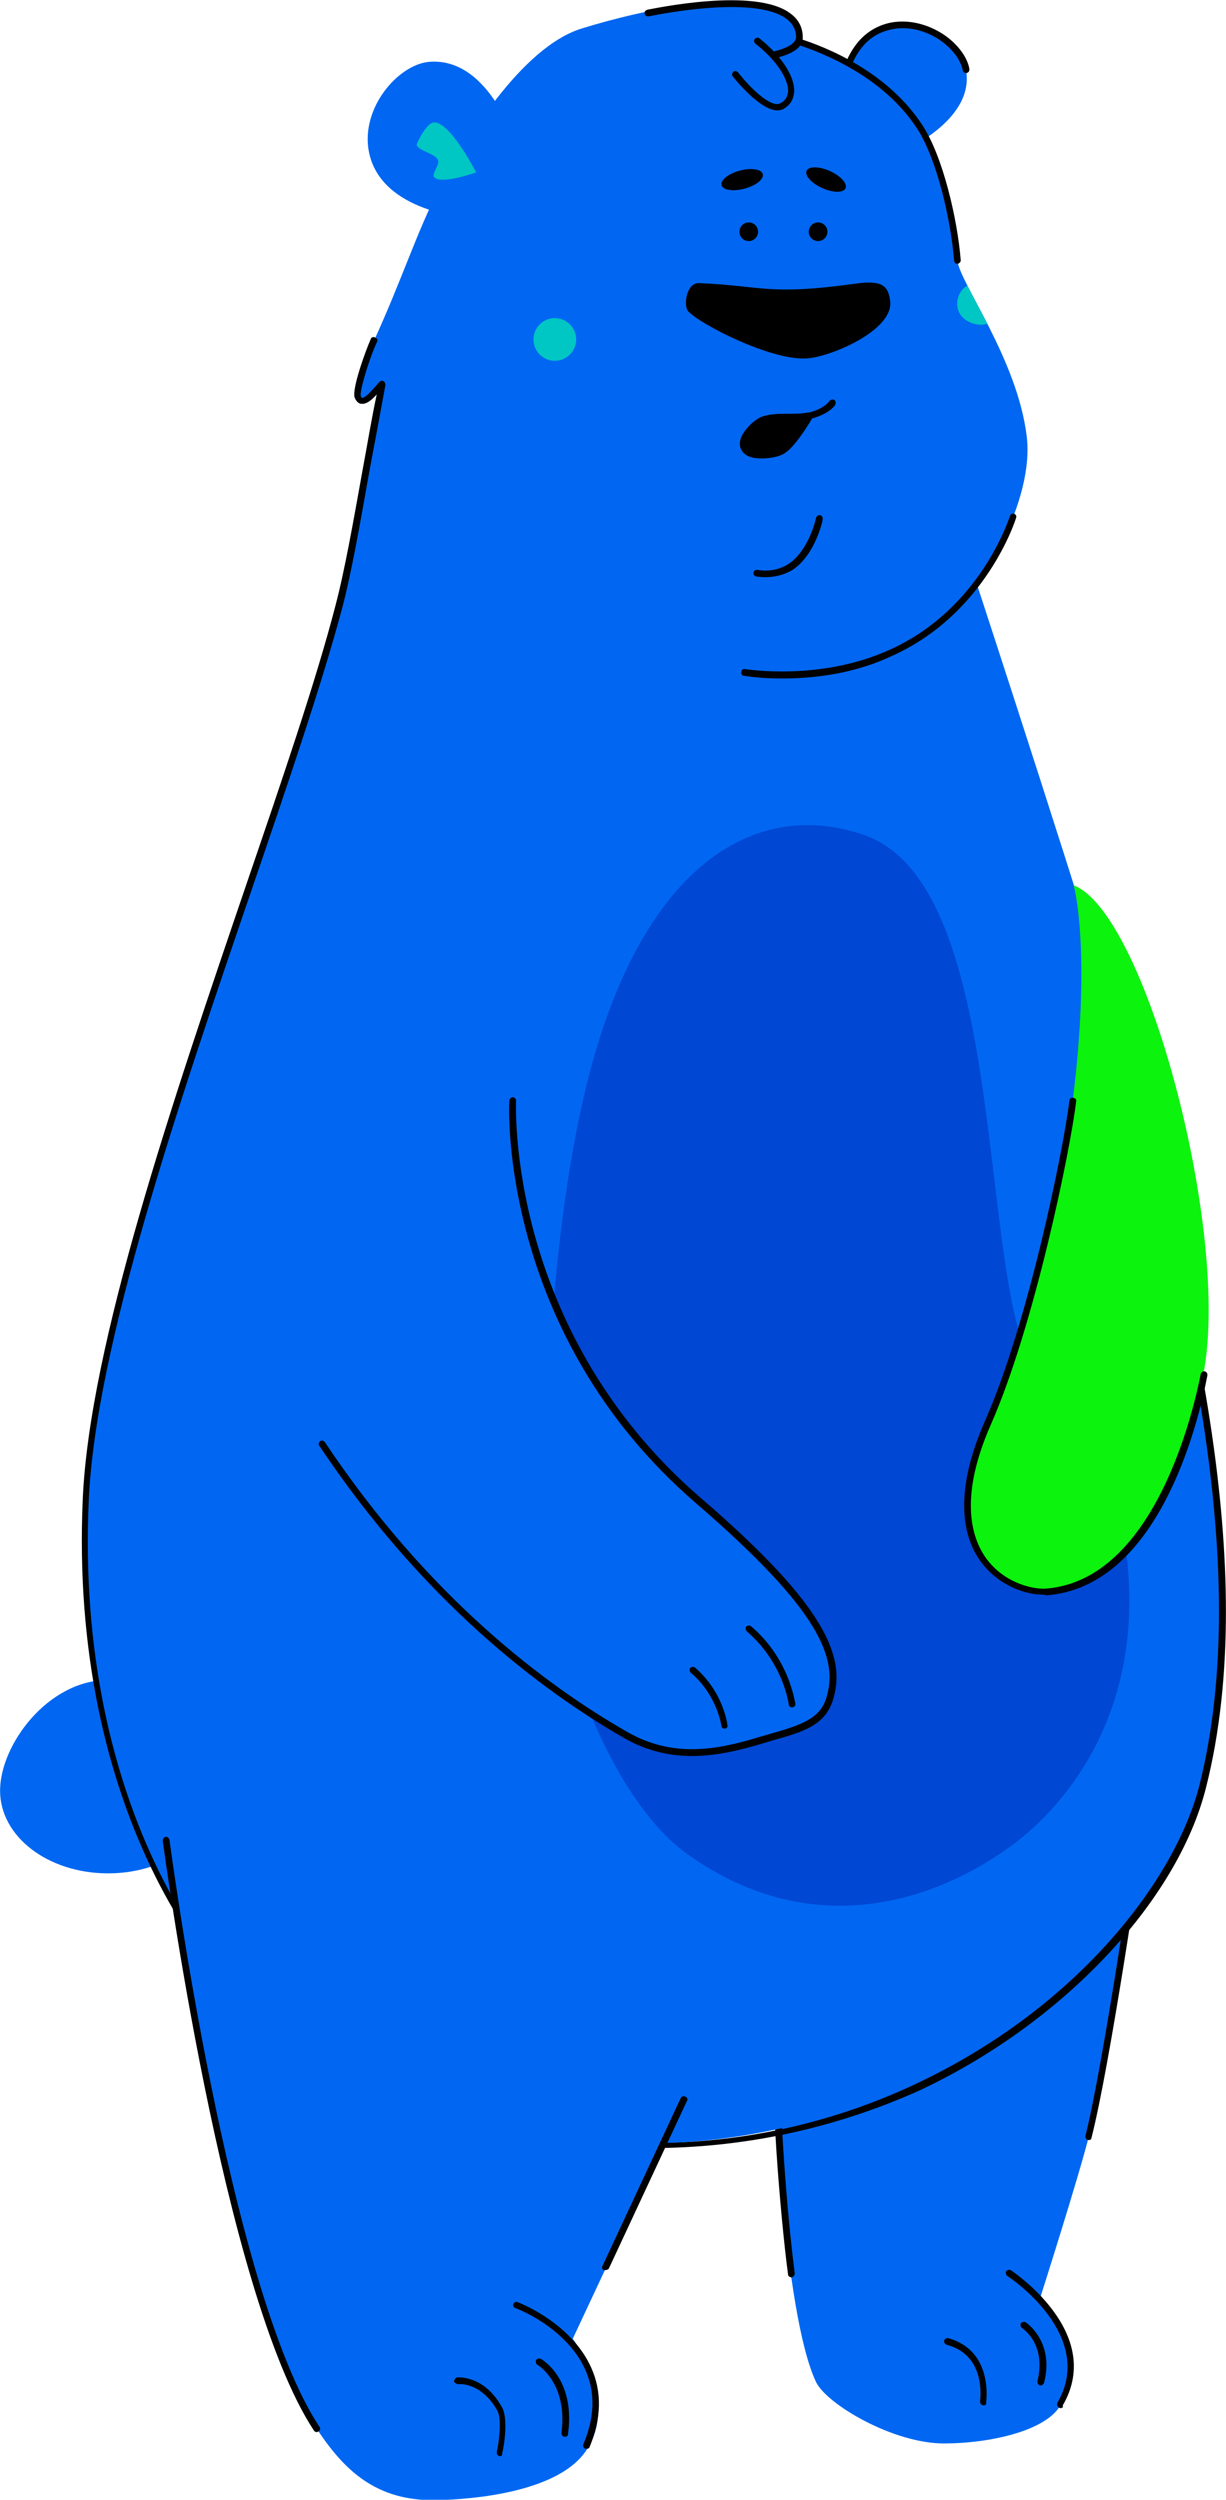 <?xml version="1.0" standalone="no"?>
<svg version="1.1" x="0" y="0" width="100%" height="100%" viewBox="0.05 -0.1 183.9 374.9" xmlns="http://www.w3.org/2000/svg" xmlns:xlink="http://www.w3.org/1999/xlink">
  <style type="text/css">.st1{stroke:none;stroke-width:1;stroke-linecap:butt;stroke-linejoin:miter;fill:#0167f2;fill-opacity:1;fill-rule:nonZero;}
.st2{stroke:none;stroke-width:1;stroke-linecap:butt;stroke-linejoin:miter;fill:#000000;fill-opacity:1;fill-rule:nonZero;}
.st3{stroke:none;stroke-width:1;stroke-linecap:butt;stroke-linejoin:miter;fill:#0167f2;fill-opacity:1;fill-rule:nonZero;}
.st4{stroke:none;stroke-width:1;stroke-linecap:butt;stroke-linejoin:miter;fill:#000000;fill-opacity:1;fill-rule:nonZero;}
.st5{stroke:none;stroke-width:1;stroke-linecap:butt;stroke-linejoin:miter;fill:#000000;fill-opacity:1;fill-rule:nonZero;}
.st6{stroke:none;stroke-width:1;stroke-linecap:butt;stroke-linejoin:miter;fill:#000000;fill-opacity:1;fill-rule:nonZero;}
.st7{stroke:none;stroke-width:1;stroke-linecap:butt;stroke-linejoin:miter;fill:#0167f2;fill-opacity:1;fill-rule:nonZero;}
.st8{stroke:none;stroke-width:1;stroke-linecap:butt;stroke-linejoin:miter;fill:#0167f2;fill-opacity:1;fill-rule:nonZero;}
.st9{stroke:none;stroke-width:1;stroke-linecap:butt;stroke-linejoin:miter;fill:#000000;fill-opacity:1;fill-rule:nonZero;}
.st10{stroke:none;stroke-width:1;stroke-linecap:butt;stroke-linejoin:miter;fill:#000000;fill-opacity:1;fill-rule:nonZero;}
.st11{stroke:none;stroke-width:1;stroke-linecap:butt;stroke-linejoin:miter;fill:#000000;fill-opacity:1;fill-rule:nonZero;}
.st12{stroke:none;stroke-width:1;stroke-linecap:butt;stroke-linejoin:miter;fill:#000000;fill-opacity:1;fill-rule:nonZero;}
.st13{stroke:none;stroke-width:1;stroke-linecap:butt;stroke-linejoin:miter;fill:#000000;fill-opacity:1;fill-rule:nonZero;}
.st14{stroke:none;stroke-width:1;stroke-linecap:butt;stroke-linejoin:miter;fill:#000000;fill-opacity:1;fill-rule:nonzero;}
.st15{stroke:none;stroke-width:1;stroke-linecap:butt;stroke-linejoin:miter;fill:#000000;fill-opacity:1;fill-rule:nonZero;}
.st16{stroke:none;stroke-width:1;stroke-linecap:butt;stroke-linejoin:miter;fill:#000000;fill-opacity:1;fill-rule:nonZero;}
.st17{stroke:none;stroke-width:1;stroke-linecap:butt;stroke-linejoin:miter;fill:#00c7c3;fill-opacity:1;fill-rule:nonZero;}
.st18{stroke:none;stroke-width:1;stroke-linecap:butt;stroke-linejoin:miter;fill:#00c7c3;fill-opacity:1;fill-rule:nonZero;}
.st19{stroke:none;stroke-width:1;stroke-linecap:butt;stroke-linejoin:miter;fill:#000000;fill-opacity:1;fill-rule:nonZero;}
.st20{stroke:none;stroke-width:1;stroke-linecap:butt;stroke-linejoin:miter;fill:#000000;fill-opacity:1;fill-rule:nonZero;}
.st21{stroke:none;stroke-width:1;stroke-linecap:butt;stroke-linejoin:miter;fill:#000000;fill-opacity:1;fill-rule:nonZero;}
.st22{stroke:none;stroke-width:1;stroke-linecap:butt;stroke-linejoin:miter;fill:#000000;fill-opacity:1;fill-rule:nonZero;}
.st23{stroke:none;stroke-width:1;stroke-linecap:butt;stroke-linejoin:miter;fill:#0047d3;fill-opacity:1;fill-rule:nonZero;}
.st24{stroke:none;stroke-width:1;stroke-linecap:butt;stroke-linejoin:miter;fill:#000000;fill-opacity:1;fill-rule:nonZero;}
.st25{stroke:none;stroke-width:1;stroke-linecap:butt;stroke-linejoin:miter;fill:#000000;fill-opacity:1;fill-rule:nonZero;}
.st26{stroke:none;stroke-width:1;stroke-linecap:butt;stroke-linejoin:miter;fill:#0167f2;fill-opacity:1;fill-rule:nonZero;}
.st27{stroke:none;stroke-width:1;stroke-linecap:butt;stroke-linejoin:miter;fill:#000000;fill-opacity:1;fill-rule:nonZero;}
.st28{stroke:none;stroke-width:1;stroke-linecap:butt;stroke-linejoin:miter;fill:#0167f2;fill-opacity:1;fill-rule:nonZero;}
.st29{stroke:none;stroke-width:1;stroke-linecap:butt;stroke-linejoin:miter;fill:#000000;fill-opacity:1;fill-rule:nonZero;}
.st30{stroke:none;stroke-width:1;stroke-linecap:butt;stroke-linejoin:miter;fill:#000000;fill-opacity:1;fill-rule:nonZero;}
.st31{stroke:none;stroke-width:1;stroke-linecap:butt;stroke-linejoin:miter;fill:#000000;fill-opacity:1;fill-rule:nonZero;}
.st32{stroke:none;stroke-width:1;stroke-linecap:butt;stroke-linejoin:miter;fill:#000000;fill-opacity:1;fill-rule:nonZero;}
.st33{stroke:none;stroke-width:1;stroke-linecap:butt;stroke-linejoin:miter;fill:#000000;fill-opacity:1;fill-rule:nonZero;}
.st34{stroke:none;stroke-width:1;stroke-linecap:butt;stroke-linejoin:miter;fill:#000000;fill-opacity:1;fill-rule:nonZero;}
.st35{stroke:none;stroke-width:1;stroke-linecap:butt;stroke-linejoin:miter;fill:#000000;fill-opacity:1;fill-rule:nonZero;}
.st36{stroke:none;stroke-width:1;stroke-linecap:butt;stroke-linejoin:miter;fill:#0167f2;fill-opacity:1;fill-rule:nonZero;}
.st37{stroke:none;stroke-width:1;stroke-linecap:butt;stroke-linejoin:miter;fill:#000000;fill-opacity:1;fill-rule:nonZero;}
.st38{stroke:none;stroke-width:1;stroke-linecap:butt;stroke-linejoin:miter;fill:#0167f2;fill-opacity:1;fill-rule:nonZero;}
.st39{stroke:none;stroke-width:1;stroke-linecap:butt;stroke-linejoin:miter;fill:#00c7c3;fill-opacity:1;fill-rule:nonZero;}
.st40{stroke:none;stroke-width:1;stroke-linecap:butt;stroke-linejoin:miter;fill:#000000;fill-opacity:1;fill-rule:nonZero;}
.st41{stroke:none;stroke-width:1;stroke-linecap:butt;stroke-linejoin:miter;fill:#000000;fill-opacity:1;fill-rule:nonZero;}</style>
  <defs/>
  <g id="组192">
    <g id="组193">
      <path class="st1" id="路径454" d="M 126.062 16.856 C 126.062 16.856 125.562 5.756 133.462 3.956 C 138.662 2.756 144.362 6.756 144.962 10.456 C 146.262 17.956 135.462 22.556 135.462 22.556 C 135.462 22.556 126.062 16.856 126.062 16.856  Z " style="fill:rgb(1, 103, 242)"/>
      <g id="组194">
        <path class="st2" id="路径455" d="M 126.062 17.356 C 125.762 17.356 125.562 17.156 125.562 16.856 C 125.562 16.756 125.162 5.356 133.362 3.356 C 135.962 2.756 138.962 3.356 141.562 5.056 C 143.662 6.456 145.162 8.456 145.462 10.256 C 145.462 10.556 145.362 10.756 145.062 10.856 C 144.762 10.856 144.562 10.756 144.462 10.456 C 144.162 8.856 142.862 7.156 140.962 5.856 C 138.662 4.356 135.962 3.756 133.562 4.356 C 126.162 6.056 126.562 16.656 126.562 16.756 C 126.562 17.056 126.362 17.356 126.062 17.356 C 126.062 17.356 126.062 17.356 126.062 17.356  Z " style="fill:rgb(0, 0, 0)"/>
      </g>
      <path class="st3" id="路径456" d="M 116.662 311.256 C 115.962 310.756 117.562 346.856 122.462 357.156 C 124.062 360.456 133.962 366.356 141.662 366.356 C 148.262 366.356 156.962 364.556 159.162 360.556 C 163.562 352.756 156.162 344.256 156.162 344.256 C 156.162 344.256 161.862 326.356 163.362 320.356 C 166.162 309.356 170.862 276.856 170.862 276.856 C 170.862 276.856 116.662 311.256 116.662 311.256  Z " style="fill:rgb(1, 103, 242)"/>
      <g id="组195">
        <path class="st4" id="路径457" d="M 163.362 320.856 C 163.362 320.856 163.262 320.856 163.262 320.856 C 162.962 320.756 162.862 320.556 162.862 320.256 C 165.562 309.456 170.262 277.156 170.262 276.856 C 170.262 276.556 170.562 276.356 170.862 276.456 C 171.162 276.456 171.362 276.756 171.262 277.056 C 171.262 277.356 166.562 309.656 163.762 320.556 C 163.762 320.756 163.562 320.856 163.362 320.856  Z " style="fill:rgb(0, 0, 0)"/>
      </g>
      <g id="组196">
        <path class="st5" id="路径458" d="M 159.162 361.056 C 159.062 361.056 158.962 361.056 158.862 360.956 C 158.662 360.856 158.562 360.556 158.662 360.256 C 164.562 350.056 151.362 341.356 151.162 341.256 C 150.962 341.156 150.862 340.756 150.962 340.556 C 151.062 340.356 151.462 340.256 151.662 340.356 C 151.762 340.456 165.862 349.656 159.462 360.656 C 159.562 360.956 159.362 361.056 159.162 361.056  Z " style="fill:rgb(0, 0, 0)"/>
      </g>
      <g id="组197">
        <path class="st6" id="路径459" d="M 118.762 341.456 C 118.562 341.456 118.262 341.256 118.262 341.056 C 117.062 332.156 115.462 311.456 116.462 310.856 C 116.662 310.756 116.862 310.756 117.062 310.856 C 117.262 311.056 117.362 311.356 117.162 311.556 C 116.962 313.156 117.662 328.356 119.262 340.856 C 119.262 341.156 119.062 341.356 118.762 341.456 C 118.762 341.456 118.762 341.456 118.762 341.456  Z " style="fill:rgb(0, 0, 0)"/>
      </g>
      <path class="st7" id="路径460" d="M 32.462 268.456 C 32.462 275.356 25.262 280.856 16.262 280.856 C 7.262 280.856 0.062 275.356 0.062 268.456 C 0.062 261.556 7.262 251.856 16.262 251.856 C 25.262 251.856 32.462 261.656 32.462 268.456  Z " style="fill:rgb(1, 103, 242)"/>
      <path class="st8" id="路径461" d="M 65.762 28.556 C 69.562 21.356 78.162 6.956 87.362 4.156 C 96.762 1.256 111.862 -1.944 117.762 2.156 C 120.962 4.356 119.762 6.056 119.762 6.056 C 125.962 7.956 133.662 12.156 138.062 18.956 C 141.162 23.756 143.162 33.156 143.662 38.956 C 143.962 42.256 152.662 53.756 154.062 65.356 C 155.262 75.356 146.662 87.756 146.662 87.756 C 146.662 87.756 164.762 143.056 167.262 152.856 C 173.662 178.556 189.862 232.156 180.662 267.556 C 172.962 296.856 116.862 342.656 50.562 310.256 C 31.462 300.956 10.662 270.356 13.062 224.856 C 14.862 190.056 42.062 124.556 50.962 90.956 C 53.162 82.856 55.062 69.956 57.462 57.456 C 57.662 56.656 54.762 61.656 53.762 59.356 C 53.362 58.456 55.162 53.256 56.162 50.956 C 60.162 42.256 62.762 34.256 65.762 28.556  Z " style="fill:rgb(1, 103, 242)"/>
      <g id="组198">
        <path class="st9" id="路径462" d="M 117.262 101.656 C 113.862 101.656 111.762 101.256 111.662 101.256 C 111.362 101.256 111.162 100.956 111.262 100.656 C 111.262 100.356 111.562 100.156 111.862 100.256 C 111.962 100.256 122.962 102.056 133.262 97.456 C 147.162 91.356 151.462 77.456 151.562 77.256 C 151.662 76.956 151.962 76.856 152.162 76.956 C 152.462 77.056 152.562 77.356 152.462 77.556 C 152.462 77.656 147.962 92.056 133.662 98.356 C 127.662 101.156 121.462 101.656 117.262 101.656  Z " style="fill:rgb(0, 0, 0)"/>
      </g>
      <g id="组199">
        <path class="st10" id="路径463" d="M 114.862 86.456 C 114.062 86.456 113.462 86.356 113.462 86.356 C 113.162 86.256 113.062 86.056 113.062 85.756 C 113.162 85.456 113.362 85.356 113.662 85.356 C 113.662 85.356 116.062 85.956 118.362 84.456 C 121.462 82.356 122.462 77.556 122.462 77.556 C 122.562 77.256 122.762 77.156 123.062 77.156 C 123.362 77.256 123.462 77.456 123.462 77.756 C 123.462 77.956 122.362 83.056 118.962 85.356 C 117.462 86.256 115.962 86.456 114.862 86.456  Z " style="fill:rgb(0, 0, 0)"/>
      </g>
      <path class="st11" id="路径464" d="M 103.262 46.556 C 102.562 45.756 102.962 42.356 104.862 42.356 C 114.462 42.756 115.262 44.256 128.262 42.456 C 132.362 41.856 133.262 42.756 133.562 44.956 C 134.262 49.456 124.362 53.556 120.962 53.656 C 115.662 53.956 105.062 48.556 103.262 46.556  Z " style="fill:rgb(0, 0, 0)"/>
      <g id="组200">
        <path class="st12" id="路径465" d="M 116.062 8.656 C 115.862 8.656 115.662 8.456 115.562 8.256 C 115.562 7.956 115.662 7.756 115.962 7.656 C 116.862 7.456 119.462 6.756 119.462 5.456 C 119.462 4.356 118.962 3.456 118.062 2.756 C 113.062 -1.044 97.462 2.356 97.362 2.356 C 97.062 2.356 96.762 2.256 96.762 1.956 C 96.662 1.656 96.862 1.456 97.162 1.356 C 97.862 1.256 113.362 -2.144 118.662 1.956 C 119.862 2.856 120.462 4.056 120.462 5.456 C 120.562 7.856 116.562 8.556 116.062 8.656 C 116.062 8.656 116.062 8.656 116.062 8.656  Z " style="fill:rgb(0, 0, 0)"/>
      </g>
      <g id="组201">
        <path class="st13" id="路径466" d="M 116.662 16.456 C 114.062 16.456 110.362 11.856 109.962 11.356 C 109.762 11.156 109.862 10.856 110.062 10.656 C 110.262 10.456 110.562 10.556 110.762 10.756 C 112.462 12.956 115.762 16.256 117.162 15.356 C 117.862 14.956 118.162 14.456 118.262 13.656 C 118.362 11.756 116.462 8.856 113.362 6.456 C 113.162 6.256 113.062 5.956 113.262 5.756 C 113.462 5.556 113.762 5.456 113.962 5.656 C 117.262 8.256 119.362 11.456 119.162 13.756 C 119.062 14.856 118.562 15.656 117.562 16.256 C 117.362 16.356 117.062 16.456 116.662 16.456  Z " style="fill:rgb(0, 0, 0)"/>
      </g>
      <g id="组202">
        <path class="st14" id="复合路径34" d="M 114.262 68.656 C 112.962 68.656 111.762 68.356 111.262 67.356 C 110.962 66.856 110.962 66.256 111.162 65.656 C 111.662 64.256 113.262 62.856 114.162 62.456 C 115.462 61.956 116.862 61.956 118.162 61.956 C 119.062 61.956 119.862 61.956 120.662 61.856 C 120.862 61.856 121.162 61.756 121.362 61.756 C 121.362 61.756 121.462 61.756 121.462 61.756 C 123.762 61.156 124.462 60.056 124.462 60.056 C 124.562 59.856 124.962 59.756 125.162 59.856 C 125.362 59.956 125.462 60.256 125.362 60.556 C 125.362 60.656 124.462 61.956 121.862 62.656 C 121.362 63.556 119.162 67.056 117.762 67.856 C 117.062 68.356 115.662 68.656 114.262 68.656  Z M 117.762 63.056 C 116.662 63.056 115.562 63.056 114.562 63.456 C 113.862 63.756 112.462 64.956 112.162 66.056 C 112.062 66.456 112.062 66.656 112.162 66.956 C 112.762 68.056 115.962 67.856 117.462 67.056 C 118.362 66.556 119.762 64.456 120.662 63.056 C 119.862 63.156 119.062 63.156 118.262 63.156 C 118.062 63.056 117.862 63.056 117.762 63.056  Z " style="fill:rgb(0, 0, 0)"/>
      </g>
      <path class="st15" id="圆3" d="M 112.362 33.256 C 113.136 33.256 113.762 33.883 113.762 34.656 C 113.762 35.429 113.136 36.056 112.362 36.056 C 111.589 36.056 110.962 35.429 110.962 34.656 C 110.962 33.883 111.589 33.256 112.362 33.256  Z " style="fill:rgb(0, 0, 0)"/>
      <path class="st16" id="椭圆18" d="M 111.015 25.488 C 112.721 25.029 114.268 25.262 114.468 26.009 C 114.669 26.756 113.448 27.733 111.742 28.192 C 110.035 28.651 108.489 28.417 108.288 27.67 C 108.087 26.924 109.308 25.947 111.015 25.488  Z " style="fill:rgb(0, 0, 0)"/>
      <path class="st17" id="椭圆19" d="M 82.442 47.721 C 84.148 47.262 85.904 48.274 86.363 49.981 C 86.821 51.687 85.81 53.443 84.103 53.902 C 82.396 54.36 80.641 53.349 80.182 51.642 C 79.723 49.935 80.735 48.18 82.442 47.721  Z " style="fill:rgb(0, 199, 195)"/>
      <path class="st18" id="路径469" d="M 148.162 48.456 C 146.462 48.956 144.262 48.056 143.762 46.356 C 143.262 44.656 144.262 43.156 145.162 42.756 C 145.162 42.756 148.162 48.456 148.162 48.456  Z " style="fill:rgb(0, 199, 195)"/>
      <path class="st19" id="椭圆20" d="M 110.376 45.891 C 110.488 45.294 111.722 45.024 113.134 45.288 C 114.545 45.552 115.599 46.25 115.487 46.848 C 115.375 47.445 114.14 47.715 112.729 47.451 C 111.318 47.187 110.264 46.488 110.376 45.891  Z " style="fill:rgb(0, 0, 0)"/>
      <path class="st20" id="椭圆21" d="M 121.041 25.516 C 121.358 24.811 122.922 24.827 124.534 25.551 C 126.145 26.276 127.195 27.436 126.878 28.141 C 126.561 28.846 124.997 28.83 123.385 28.105 C 121.773 27.381 120.724 26.221 121.041 25.516  Z " style="fill:rgb(0, 0, 0)"/>
      <path class="st21" id="圆4" d="M 122.762 33.256 C 123.536 33.256 124.162 33.883 124.162 34.656 C 124.162 35.429 123.536 36.056 122.762 36.056 C 121.989 36.056 121.362 35.429 121.362 34.656 C 121.362 33.883 121.989 33.256 122.762 33.256  Z " style="fill:rgb(0, 0, 0)"/>
      <path class="st22" id="路径470" d="M 111.562 66.656 C 111.562 64.756 114.362 63.056 114.362 63.056 C 114.362 63.056 121.562 62.356 121.562 62.356 C 121.562 62.356 119.862 66.356 117.162 67.756 C 115.962 68.256 111.562 68.256 111.562 66.656  Z " style="fill:rgb(0, 0, 0)"/>
      <path class="st23" id="路径471" d="M 88.562 160.556 C 83.062 181.256 81.262 212.656 82.262 230.056 C 83.262 248.456 92.462 270.156 102.862 277.756 C 120.462 290.556 138.662 286.156 151.562 276.856 C 160.562 270.356 172.462 255.356 168.762 231.156 C 167.362 222.256 157.662 211.756 154.162 203.456 C 146.862 186.056 150.662 132.056 129.462 125.056 C 113.062 119.556 96.662 129.956 88.562 160.556  Z " style="fill:rgb(0, 71, 211)"/>
      <g id="组203">
        <path class="st24" id="路径472" d="M 143.662 39.456 C 143.362 39.456 143.162 39.256 143.162 38.956 C 142.662 32.756 140.562 23.756 137.662 19.256 C 132.562 11.356 123.462 7.856 119.862 6.656 C 119.562 6.556 119.462 6.256 119.562 6.056 C 119.662 5.756 119.962 5.656 120.162 5.756 C 123.862 6.956 133.162 10.556 138.462 18.756 C 141.462 23.356 143.662 32.656 144.162 38.956 C 144.162 39.156 143.962 39.456 143.662 39.456 C 143.662 39.456 143.662 39.456 143.662 39.456  Z " style="fill:rgb(0, 0, 0)"/>
      </g>
      <g id="组204">
        <path class="st25" id="路径473" d="M 97.662 322.056 C 81.962 322.056 65.862 318.256 50.262 310.656 C 30.662 301.056 10.462 270.156 12.462 224.756 C 13.462 201.556 25.962 164.956 36.962 132.656 C 42.362 116.856 47.462 101.956 50.362 90.756 C 51.762 85.456 53.062 78.056 54.462 70.256 C 55.162 66.556 55.762 62.756 56.562 59.056 C 55.762 59.956 54.962 60.556 54.262 60.456 C 53.962 60.456 53.562 60.256 53.262 59.556 C 52.762 58.356 54.862 52.556 55.662 50.756 C 55.762 50.456 56.062 50.356 56.362 50.556 C 56.662 50.656 56.762 50.956 56.562 51.256 C 55.362 53.856 53.962 58.656 54.162 59.256 C 54.162 59.356 54.262 59.556 54.362 59.556 C 54.862 59.656 56.062 58.156 56.462 57.756 C 56.962 57.156 57.162 56.856 57.562 57.056 C 57.762 57.156 57.862 57.456 57.862 57.656 C 57.062 61.956 56.262 66.356 55.462 70.556 C 54.062 78.456 52.762 85.856 51.362 91.156 C 48.362 102.356 43.262 117.356 37.862 133.156 C 26.862 165.356 14.362 201.856 13.362 224.956 C 11.362 269.856 31.262 300.456 50.562 309.956 C 79.562 324.156 110.362 325.056 137.162 312.556 C 161.762 301.056 176.362 281.756 179.962 267.656 C 188.262 234.556 177.062 192.656 169.662 164.856 C 168.562 160.656 167.462 156.656 166.662 153.256 C 166.562 152.956 166.762 152.756 167.062 152.656 C 167.362 152.556 167.562 152.756 167.662 153.056 C 168.562 156.456 169.562 160.456 170.662 164.656 C 178.062 192.556 189.362 234.656 180.962 267.956 C 176.662 285.156 159.262 303.556 137.662 313.556 C 125.062 319.156 111.562 322.056 97.662 322.056  Z " style="fill:rgb(0, 0, 0)"/>
      </g>
      <path class="st26" id="路径474" d="M 160.962 164.956 C 159.962 173.256 154.462 199.056 148.262 213.056 C 139.262 233.456 152.062 238.956 156.862 238.556 C 172.462 237.356 178.762 215.256 180.562 205.956 C 184.662 184.856 171.962 136.756 161.062 132.656 C 161.162 132.556 163.762 142.556 160.962 164.956  Z " style="fill:#0cf30e"/>
      <g id="组205">
        <path class="st27" id="路径475" d="M 156.462 239.056 C 153.962 239.056 149.762 237.756 147.062 233.956 C 144.662 230.556 142.862 224.156 147.862 212.856 C 154.262 198.356 159.562 172.356 160.462 164.956 C 160.462 164.656 160.762 164.456 161.062 164.556 C 161.362 164.556 161.562 164.856 161.462 165.156 C 160.562 172.656 155.162 198.756 148.762 213.356 C 143.962 224.156 145.662 230.256 147.862 233.456 C 150.462 237.156 154.662 238.256 156.862 238.156 C 173.362 236.956 179.162 211.056 180.162 205.956 C 180.262 205.656 180.462 205.556 180.762 205.556 C 181.062 205.656 181.162 205.856 181.162 206.156 C 179.762 213.556 173.762 237.956 156.962 239.156 C 156.762 239.056 156.562 239.056 156.462 239.056  Z "/>
      </g>
      <path class="st28" id="路径476" d="M 23.362 264.956 C 23.362 264.956 33.762 343.256 47.562 364.156 C 51.662 370.356 56.462 375.056 65.562 374.856 C 71.062 374.756 83.262 373.656 87.662 367.856 C 93.262 360.456 85.962 350.656 85.962 350.656 C 85.962 350.656 105.162 309.656 105.162 309.656 C 105.162 309.656 23.362 264.956 23.362 264.956  Z "/>
      <g id="组206">
        <path class="st29" id="路径477" d="M 90.862 340.356 C 90.762 340.356 90.762 340.356 90.662 340.356 C 90.362 340.256 90.262 339.956 90.462 339.656 C 90.462 339.656 102.162 314.556 102.162 314.556 C 102.262 314.356 102.562 314.156 102.862 314.356 C 103.162 314.456 103.262 314.756 103.062 315.056 C 103.062 315.056 91.362 340.156 91.362 340.156 C 91.262 340.256 91.062 340.356 90.862 340.356  Z "/>
      </g>
      <g id="组207">
        <path class="st30" id="路径478" d="M 88.062 367.156 C 87.962 367.156 87.962 367.156 87.862 367.156 C 87.562 367.056 87.462 366.756 87.562 366.456 C 89.262 362.456 89.362 358.656 87.862 355.356 C 85.062 348.956 77.462 346.056 77.362 346.056 C 77.062 345.956 76.962 345.656 77.062 345.456 C 77.162 345.156 77.462 345.056 77.662 345.156 C 77.962 345.256 85.762 348.256 88.762 355.056 C 90.362 358.656 90.262 362.656 88.462 366.956 C 88.462 367.056 88.262 367.156 88.062 367.156  Z "/>
      </g>
      <g id="组208">
        <path class="st31" id="路径479" d="M 47.562 364.656 C 47.362 364.656 47.262 364.556 47.162 364.456 C 33.462 343.756 24.562 276.656 24.462 275.956 C 24.462 275.656 24.662 275.456 24.862 275.356 C 25.162 275.356 25.362 275.556 25.462 275.756 C 25.562 276.456 34.362 343.256 47.962 363.856 C 48.162 364.056 48.062 364.356 47.862 364.556 C 47.762 364.556 47.662 364.656 47.562 364.656  Z "/>
      </g>
      <g id="组209">
        <path class="st32" id="路径480" d="M 75.062 368.256 C 75.062 368.256 74.962 368.256 74.962 368.256 C 74.662 368.156 74.562 367.956 74.562 367.656 C 74.862 366.356 75.362 362.756 74.662 361.456 C 72.262 357.156 68.962 357.456 68.762 357.456 C 68.462 357.456 68.262 357.256 68.162 357.056 C 68.162 356.756 68.362 356.556 68.562 356.456 C 68.762 356.456 72.662 356.056 75.362 360.956 C 76.362 362.756 75.562 367.356 75.362 367.856 C 75.462 368.056 75.262 368.256 75.062 368.256  Z "/>
      </g>
      <g id="组210">
        <path class="st33" id="路径481" d="M 84.762 365.356 C 84.762 365.356 84.762 365.356 84.762 365.356 C 84.462 365.356 84.262 365.056 84.262 364.756 C 85.262 357.256 80.662 354.556 80.662 354.556 C 80.462 354.456 80.362 354.156 80.462 353.856 C 80.562 353.656 80.862 353.556 81.162 353.656 C 81.362 353.756 86.362 356.656 85.262 364.856 C 85.262 365.256 85.062 365.356 84.762 365.356  Z "/>
      </g>
      <g id="组211">
        <path class="st34" id="路径482" d="M 147.562 360.656 C 147.562 360.656 147.562 360.656 147.562 360.656 C 147.162 360.556 147.062 360.356 147.062 360.056 C 147.062 359.756 148.062 353.156 142.062 351.556 C 141.762 351.456 141.662 351.256 141.662 350.956 C 141.762 350.656 141.962 350.556 142.262 350.556 C 149.162 352.456 147.962 360.156 147.962 360.256 C 148.062 360.456 147.862 360.656 147.562 360.656  Z "/>
      </g>
      <g id="组212">
        <path class="st35" id="路径483" d="M 156.162 357.656 C 156.162 357.656 156.062 357.656 156.062 357.656 C 155.762 357.556 155.662 357.356 155.662 357.056 C 157.062 351.356 153.362 349.056 153.362 349.056 C 153.162 348.956 153.062 348.556 153.162 348.356 C 153.262 348.156 153.662 348.056 153.862 348.156 C 153.862 348.156 158.262 350.956 156.662 357.256 C 156.562 357.456 156.362 357.656 156.162 357.656  Z "/>
      </g>
      <path class="st36" id="路径484" d="M 48.362 216.556 C 47.862 217.356 70.562 248.356 93.962 260.256 C 102.162 264.456 108.562 262.756 113.962 261.056 C 117.862 259.756 121.762 259.156 123.062 257.456 C 129.362 249.256 122.162 239.756 104.962 225.156 C 69.862 195.356 76.462 148.156 76.462 148.156 C 76.462 148.156 48.362 216.556 48.362 216.556  Z "/>
      <g id="组213">
        <path class="st37" id="路径485" d="M 103.862 263.256 C 100.562 263.256 97.162 262.556 93.662 260.556 C 81.462 253.556 63.662 240.256 47.962 216.756 C 47.762 216.556 47.862 216.256 48.062 216.056 C 48.262 215.856 48.562 215.956 48.762 216.156 C 64.362 239.556 82.062 252.756 94.162 259.656 C 100.962 263.556 107.562 262.356 113.762 260.456 C 114.462 260.256 115.162 260.056 115.862 259.856 C 119.962 258.656 122.962 257.756 123.962 254.656 C 125.862 248.756 123.262 241.556 104.462 225.356 C 74.762 199.756 76.362 165.356 76.462 164.956 C 76.462 164.656 76.762 164.456 76.962 164.456 C 77.262 164.456 77.462 164.756 77.462 164.956 C 77.462 165.256 75.862 199.256 105.162 224.556 C 124.362 241.056 126.962 248.656 124.962 254.956 C 123.762 258.656 120.462 259.656 116.162 260.856 C 115.462 261.056 114.862 261.256 114.162 261.456 C 110.762 262.456 107.362 263.256 103.862 263.256  Z "/>
      </g>
      <path class="st38" id="路径486" d="M 69.562 32.456 C 69.562 32.456 56.362 31.456 55.262 21.856 C 54.562 15.456 60.162 9.356 64.662 9.156 C 73.762 8.656 77.662 22.156 77.662 22.156 C 77.662 22.156 69.562 32.456 69.562 32.456  Z "/>
      <path class="st39" id="路径487" d="M 62.562 21.656 C 62.462 21.456 64.062 18.256 65.162 18.256 C 67.662 18.256 71.462 25.756 71.462 25.756 C 71.462 25.756 66.162 27.656 65.162 26.456 C 64.762 25.956 66.062 24.556 65.762 23.956 C 65.462 22.956 62.862 22.556 62.562 21.656  Z "/>
    </g>
    <g id="组214">
      <path class="st40" id="路径488" d="M 118.862 255.956 C 118.562 255.956 118.362 255.756 118.362 255.556 C 118.362 255.456 117.562 249.256 112.062 244.556 C 111.862 244.356 111.862 244.056 111.962 243.856 C 112.162 243.656 112.462 243.656 112.662 243.756 C 118.462 248.656 119.262 255.156 119.362 255.456 C 119.362 255.756 119.162 255.956 118.862 255.956 C 118.862 255.956 118.862 255.956 118.862 255.956  Z "/>
    </g>
    <g id="组215">
      <path class="st41" id="路径489" d="M 108.762 259.156 C 108.462 259.156 108.262 258.956 108.262 258.756 C 108.262 258.756 107.662 254.156 103.662 250.756 C 103.462 250.556 103.462 250.256 103.562 250.056 C 103.762 249.856 104.062 249.856 104.262 249.956 C 108.562 253.656 109.162 258.456 109.162 258.656 C 109.262 258.856 109.062 259.156 108.762 259.156 C 108.762 259.156 108.762 259.156 108.762 259.156  Z "/>
    </g>
  </g>
</svg>